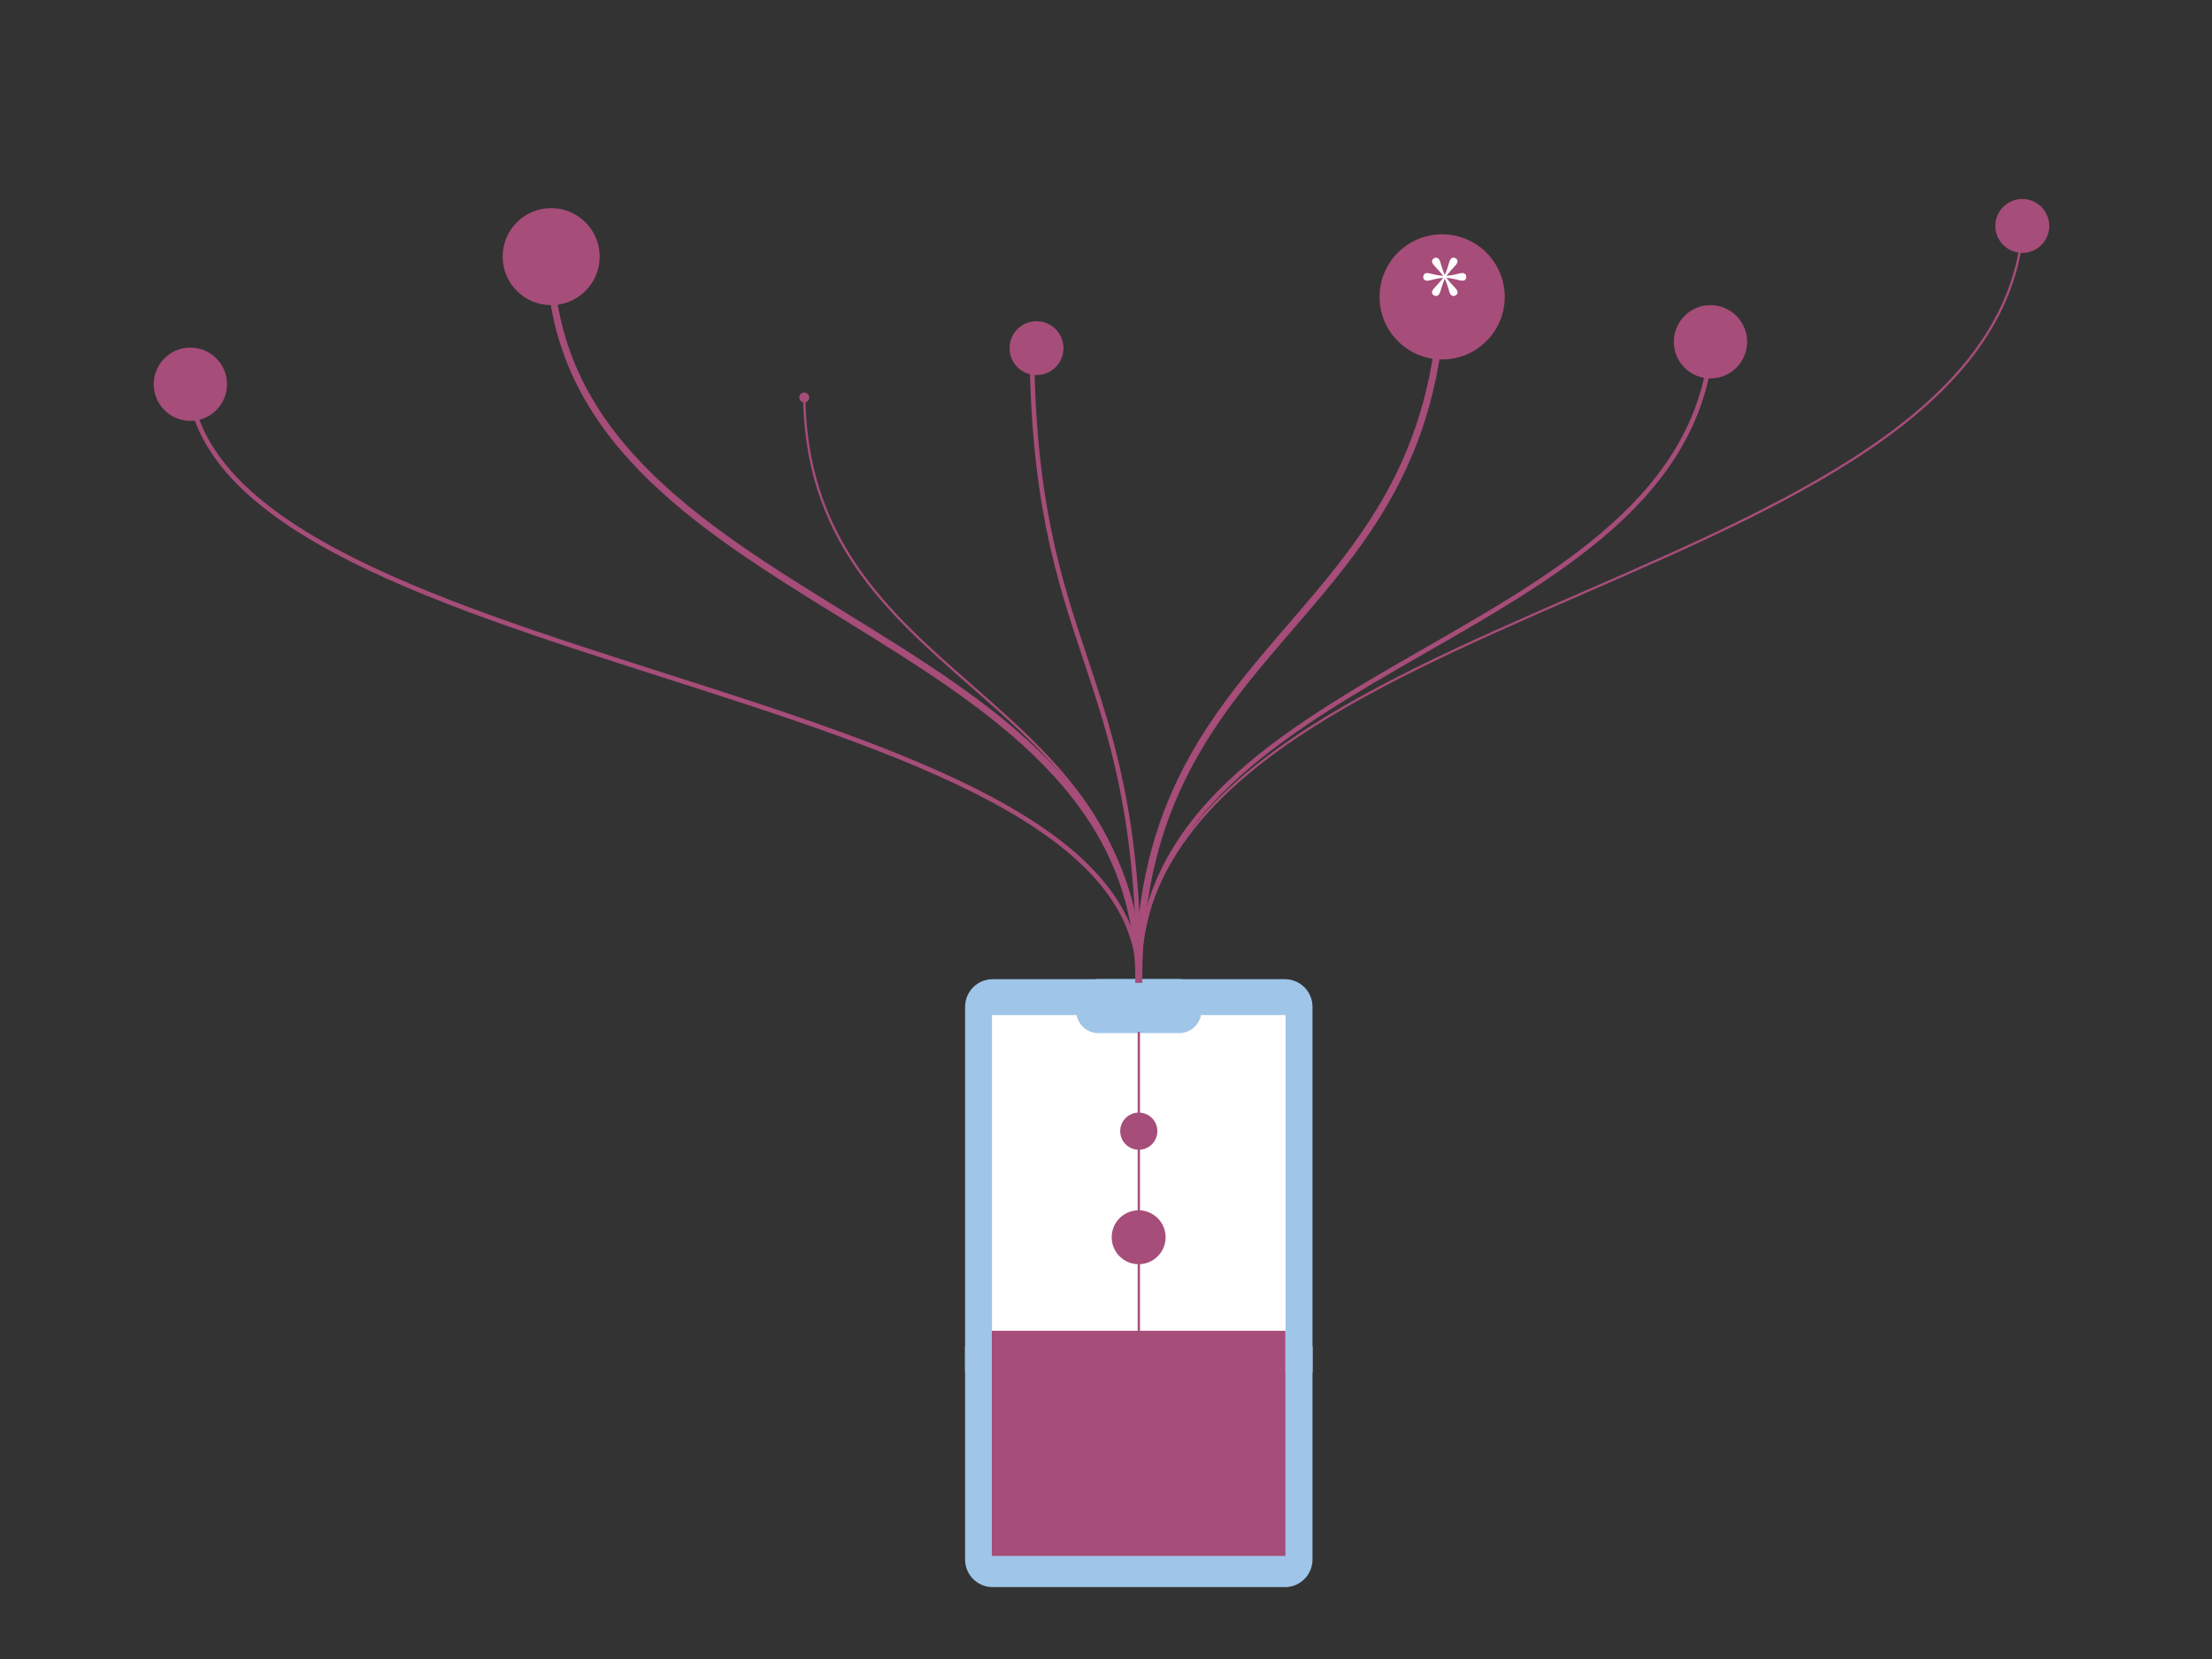 <svg version="1.1" viewBox="0.0 0.0 960.0 720.0" fill="none" stroke="none" stroke-linecap="square" stroke-miterlimit="10" xmlns:xlink="http://www.w3.org/1999/xlink" xmlns="http://www.w3.org/2000/svg"><rect x="0.0" y="0.0" width="960.0" height="720.0" fill="#333333" stroke="none"/><clipPath id="p.0"><path d="m0 0l960.0 0l0 720.0l-960.0 0l0 -720.0z" clip-rule="nonzero"/></clipPath><g clip-path="url(#p.0)"><path fill="#000000" fill-opacity="0.0" d="m0 0l960.0 0l0 720.0l-960.0 0z" fill-rule="evenodd"/><path fill="#cfe2f3" d="m418.851 584.251l150.772 0l0 11.433l-150.772 0z" fill-rule="evenodd"/><path fill="#ffffff" d="m430.538 440.549l127.402 0l0 155.118l-127.402 0z" fill-rule="evenodd"/><path fill="#3d85c6" d="m467.064 434.633l0 0c0 -5.339 4.328 -9.668 9.668 -9.668l34.995 0l0 0c2.564 0 5.023 1.019 6.836 2.832c1.813 1.813 2.832 4.272 2.832 6.836l0 4.066c0 5.339 -4.328 9.668 -9.668 9.668l-34.995 0c-5.339 0 -9.668 -4.328 -9.668 -9.668z" fill-rule="evenodd"/><path fill="#9fc5e8" d="m418.85 436.937l0 0c0 -6.612 5.36 -11.971 11.971 -11.971l126.829 0c3.175 0 6.22 1.261 8.465 3.506c2.245 2.245 3.506 5.29 3.506 8.465l0 239.9c0 6.612 -5.36 11.971 -11.971 11.971l-126.829 0c-6.612 0 -11.971 -5.36 -11.971 -11.971z" fill-rule="evenodd"/><path fill="#ffffff" d="m430.538 440.549l127.402 0l0 155.118l-127.402 0z" fill-rule="evenodd"/><path fill="#9fc5e8" d="m467.064 434.633l0 0c0 -5.339 4.328 -9.668 9.668 -9.668l34.995 0l0 0c2.564 0 5.023 1.019 6.836 2.832c1.813 1.813 2.832 4.272 2.832 6.836l0 4.066c0 5.339 -4.328 9.668 -9.668 9.668l-34.995 0c-5.339 0 -9.668 -4.328 -9.668 -9.668z" fill-rule="evenodd"/><path fill="#000000" fill-opacity="0.0" d="m743.228 139.401c0 71.391 -62.252 107.085 -124.504 142.782c-62.252 35.697 -124.504 71.397 -124.504 142.793" fill-rule="evenodd"/><path stroke="#a64d79" stroke-width="2.0" stroke-linejoin="round" stroke-linecap="butt" d="m742.988 146.977l-0.041 0.629c-0.037 0.536 -0.078 1.071 -0.123 1.603c-0.089 1.064 -0.193 2.121 -0.31 3.168c-0.471 4.192 -1.17 8.253 -2.082 12.192c-1.824 7.878 -4.499 15.268 -7.903 22.24c-6.809 13.943 -16.536 26.214 -28.208 37.368c-23.344 22.309 -54.47 40.157 -85.596 58.006c-62.252 35.697 -124.504 71.397 -124.504 142.793" fill-rule="evenodd"/><path fill="#a64d79" stroke="#a64d79" stroke-width="2.0" stroke-linecap="butt" d="m743.196 140.4c1.816 0.057 3.242 1.576 3.184 3.392c-0.057 1.816 -1.576 3.242 -3.392 3.184c-1.816 -0.057 -3.242 -1.576 -3.184 -3.392c0.057 -1.816 1.576 -3.242 3.392 -3.184z" fill-rule="nonzero"/><path fill="#000000" fill-opacity="0.0" d="m349.033 170.351c0 63.654 36.299 95.48 72.598 127.307c36.299 31.827 72.598 63.654 72.598 127.307" fill-rule="evenodd"/><path stroke="#a64d79" stroke-width="1.0" stroke-linejoin="round" stroke-linecap="butt" d="m349.078 174.141l0.014 0.634c0.013 0.486 0.028 0.97 0.046 1.452c0.07 1.928 0.174 3.826 0.311 5.695c0.275 3.737 0.682 7.358 1.214 10.87c1.064 7.024 2.623 13.613 4.608 19.83c3.97 12.432 9.642 23.373 16.448 33.319c13.612 19.892 31.762 35.805 49.911 51.718c36.299 31.827 72.598 63.654 72.598 127.307" fill-rule="evenodd"/><path fill="#a64d79" stroke="#a64d79" stroke-width="1.0" stroke-linecap="butt" d="m349.039 170.851c0.908 -0.011 1.654 0.717 1.664 1.625c0.011 0.908 -0.717 1.654 -1.625 1.664c-0.908 0.011 -1.654 -0.717 -1.664 -1.625c-0.011 -0.908 0.717 -1.654 1.625 -1.664z" fill-rule="nonzero"/><path fill="#000000" fill-opacity="0.0" d="m626.072 119.012c0 76.488 -32.961 114.732 -65.921 152.976c-32.961 38.244 -65.921 76.488 -65.921 152.976" fill-rule="evenodd"/><path stroke="#a64d79" stroke-width="3.0" stroke-linejoin="round" stroke-linecap="butt" d="m625.82 130.379l-0.038 0.845c-0.027 0.566 -0.057 1.129 -0.088 1.691c-0.249 4.491 -0.62 8.842 -1.102 13.062c-0.966 8.441 -2.382 16.358 -4.184 23.828c-3.605 14.939 -8.755 28.086 -14.935 40.037c-12.36 23.903 -28.841 43.025 -45.321 62.147c-32.961 38.244 -65.921 76.488 -65.921 152.976" fill-rule="evenodd"/><path fill="#a64d79" stroke="#a64d79" stroke-width="3.0" stroke-linecap="butt" d="m626.039 120.512c2.725 0.061 4.885 2.318 4.824 5.043c-0.061 2.725 -2.319 4.885 -5.043 4.824c-2.725 -0.061 -4.885 -2.318 -4.824 -5.043c0.061 -2.725 2.319 -4.885 5.043 -4.824z" fill-rule="nonzero"/><path fill="#000000" fill-opacity="0.0" d="m878.294 90.318c0 83.663 -96.016 125.495 -192.031 167.326c-96.016 41.831 -192.031 83.66 -192.031 167.319" fill-rule="evenodd"/><path stroke="#a64d79" stroke-width="1.0" stroke-linejoin="round" stroke-linecap="butt" d="m878.227 94.107l-0.003 0.102c-0.047 1.287 -0.116 2.564 -0.208 3.831c-0.185 2.534 -0.46 5.029 -0.823 7.485c-0.727 4.912 -1.805 9.672 -3.211 14.288c-2.813 9.232 -6.939 17.893 -12.19 26.063c-10.502 16.341 -25.504 30.72 -43.507 43.793c-36.006 26.145 -84.014 47.061 -132.022 67.976c-96.016 41.831 -192.031 83.66 -192.031 167.319" fill-rule="evenodd"/><path fill="#a64d79" stroke="#a64d79" stroke-width="1.0" stroke-linecap="butt" d="m878.285 90.818c0.908 0.016 1.632 0.765 1.616 1.674c-0.016 0.908 -0.765 1.632 -1.674 1.616c-0.908 -0.016 -1.632 -0.765 -1.616 -1.674c0.016 -0.908 0.765 -1.632 1.674 -1.616z" fill-rule="nonzero"/><path fill="#000000" fill-opacity="0.0" d="m81.706 161.133c0 65.962 103.134 98.944 206.268 131.924c103.134 32.98 206.268 65.959 206.268 131.919" fill-rule="evenodd"/><path stroke="#a64d79" stroke-width="2.0" stroke-linejoin="round" stroke-linecap="butt" d="m82.171 168.699l0.002 0.015c0.062 0.496 0.129 0.989 0.203 1.481c0.148 0.983 0.319 1.959 0.514 2.928c0.781 3.873 1.939 7.625 3.45 11.265c3.021 7.279 7.453 14.107 13.093 20.549c11.28 12.883 27.395 24.221 46.733 34.527c38.675 20.613 90.242 37.104 141.809 53.594c103.134 32.98 206.268 65.959 206.268 131.919" fill-rule="evenodd"/><path fill="#a64d79" stroke="#a64d79" stroke-width="2.0" stroke-linecap="butt" d="m81.768 162.131c1.814 -0.111 3.374 1.269 3.485 3.082c0.111 1.814 -1.269 3.374 -3.082 3.485c-1.814 0.111 -3.374 -1.269 -3.485 -3.082c-0.111 -1.814 1.269 -3.374 3.082 -3.485z" fill-rule="nonzero"/><path fill="#000000" fill-opacity="0.0" d="m238.692 109.727c0 78.806 63.882 118.207 127.764 157.613c63.882 39.405 127.764 78.816 127.764 157.631" fill-rule="evenodd"/><path stroke="#a64d79" stroke-width="3.0" stroke-linejoin="round" stroke-linecap="butt" d="m239.15 121.088l0.028 0.345c0.025 0.293 0.05 0.585 0.077 0.876c0.053 0.583 0.11 1.164 0.17 1.742c0.483 4.627 1.201 9.11 2.137 13.458c1.872 8.696 4.616 16.854 8.11 24.55c6.987 15.392 16.969 28.936 28.946 41.25c23.956 24.627 55.897 44.328 87.838 64.031c63.882 39.405 127.764 78.816 127.764 157.631" fill-rule="evenodd"/><path fill="#a64d79" stroke="#a64d79" stroke-width="3.0" stroke-linecap="butt" d="m238.752 111.226c2.723 -0.11 5.02 2.009 5.13 4.732c0.11 2.723 -2.009 5.02 -4.732 5.13c-2.723 0.11 -5.02 -2.009 -5.13 -4.732c-0.11 -2.723 2.009 -5.02 4.732 -5.13z" fill-rule="nonzero"/><path fill="#000000" fill-opacity="0.0" d="m447.802 146.566c0 69.601 11.606 104.403 23.213 139.202c11.606 34.799 23.213 69.596 23.213 139.191" fill-rule="evenodd"/><path stroke="#a64d79" stroke-width="2.0" stroke-linejoin="round" stroke-linecap="butt" d="m447.85 154.146l0.005 0.419c0.007 0.523 0.015 1.044 0.023 1.563c0.017 1.038 0.036 2.067 0.058 3.089c0.088 4.087 0.218 8.046 0.388 11.886c0.34 7.681 0.839 14.886 1.473 21.683c1.269 13.594 3.083 25.557 5.259 36.432c4.352 21.751 10.156 39.151 15.959 56.55c11.606 34.799 23.213 69.596 23.213 139.191" fill-rule="evenodd"/><path fill="#a64d79" stroke="#a64d79" stroke-width="2.0" stroke-linecap="butt" d="m447.809 147.566c1.817 -0.011 3.299 1.452 3.311 3.269c0.011 1.817 -1.452 3.299 -3.269 3.311c-1.817 0.011 -3.299 -1.452 -3.311 -3.269c-0.011 -1.817 1.452 -3.299 3.269 -3.311z" fill-rule="nonzero"/><path fill="#000000" fill-opacity="0.0" d="m836.322 12.31l83.944 0l0 78.008l-83.944 0z" fill-rule="evenodd"/><path fill="#000000" fill-opacity="0.0" d="m39.734 83.125l83.944 0l0 78.008l-83.944 0z" fill-rule="evenodd"/><path fill="#000000" fill-opacity="0.0" d="m196.72 31.719l83.944 0l0 78.008l-83.944 0z" fill-rule="evenodd"/><path fill="#000000" fill-opacity="0.0" d="m405.83 68.559l83.944 0l0 78.008l-83.944 0z" fill-rule="evenodd"/><path fill="#000000" fill-opacity="0.0" d="m701.256 61.393l83.944 0l0 78.008l-83.944 0z" fill-rule="evenodd"/><path fill="#000000" fill-opacity="0.0" d="m494.242 448.352l0 147.307" fill-rule="evenodd"/><path stroke="#a64d79" stroke-width="1.0" stroke-linejoin="round" stroke-linecap="butt" d="m494.242 448.352l0 147.307" fill-rule="evenodd"/><path fill="#a64d79" d="m66.718 166.757l0 0c0 -8.784 7.121 -15.906 15.906 -15.906l0 0c4.218 0 8.264 1.676 11.247 4.659c2.983 2.983 4.659 7.029 4.659 11.247l0 0c0 8.784 -7.121 15.906 -15.906 15.906l0 0c-8.784 0 -15.906 -7.121 -15.906 -15.906z" fill-rule="evenodd"/><path fill="#a64d79" d="m218.147 111.367l0 0c0 -11.628 9.427 -21.055 21.055 -21.055l0 0c5.584 0 10.94 2.218 14.888 6.167c3.949 3.949 6.167 9.304 6.167 14.888l0 0c0 11.628 -9.427 21.055 -21.055 21.055l0 0c-11.628 0 -21.055 -9.427 -21.055 -21.055z" fill-rule="evenodd"/><path fill="#a64d79" d="m438.143 151.094l0 0c0 -6.462 5.239 -11.701 11.701 -11.701l0 0c3.103 0 6.079 1.233 8.274 3.427c2.194 2.194 3.427 5.17 3.427 8.274l0 0c0 6.462 -5.239 11.701 -11.701 11.701l0 0c-6.462 0 -11.701 -5.239 -11.701 -11.701z" fill-rule="evenodd"/><path fill="#a64d79" d="m598.724 128.843l0 0c0 -15.003 12.162 -27.165 27.165 -27.165l0 0c7.205 0 14.114 2.862 19.209 7.957c5.094 5.094 7.957 12.004 7.957 19.209l0 0c0 15.003 -12.162 27.165 -27.165 27.165l0 0c-15.003 0 -27.165 -12.162 -27.165 -27.165z" fill-rule="evenodd"/><path fill="#ffffff" d="m636.352 120.157q0 0.875 -0.5 1.281q-0.484 0.391 -1.25 0.391q-0.516 0 -2.484 -0.5q-1.953 -0.516 -4.391 -0.797q1.062 1.453 1.969 2.438q0.922 0.969 1.531 1.625q0.625 0.672 0.969 1.188q0.359 0.516 0.359 1.109q0 0.625 -0.562 1.094q-0.562 0.469 -1.188 0.469q-0.422 0 -0.797 -0.234q-0.375 -0.25 -0.641 -0.703q-0.375 -0.672 -0.734 -2.172q-0.359 -1.5 -1.609 -4.406q-1.125 2.781 -1.578 4.422q-0.438 1.625 -0.766 2.156q-0.297 0.469 -0.625 0.703q-0.312 0.234 -0.797 0.234q-0.656 0 -1.219 -0.438q-0.547 -0.453 -0.547 -1.125q0 -0.562 0.328 -1.047q0.328 -0.5 1.016 -1.25q0.578 -0.609 1.547 -1.656q0.984 -1.062 1.938 -2.406q-2.297 0.234 -4.281 0.766q-1.969 0.531 -2.578 0.531q-0.781 0 -1.281 -0.391q-0.484 -0.391 -0.484 -1.281q0 -0.797 0.484 -1.219q0.5 -0.438 1.281 -0.438q0.703 0 2.469 0.5q1.766 0.484 4.391 0.734q-0.906 -1.234 -1.922 -2.344q-1.0 -1.125 -1.562 -1.703q-0.656 -0.703 -1.0 -1.203q-0.344 -0.516 -0.344 -1.094q0 -0.641 0.562 -1.109q0.562 -0.469 1.203 -0.469q0.422 0 0.781 0.234q0.359 0.234 0.641 0.703q0.328 0.562 0.859 2.531q0.547 1.953 1.484 4.062q1.062 -2.391 1.531 -4.188q0.484 -1.797 0.812 -2.406q0.266 -0.438 0.625 -0.688q0.359 -0.25 0.812 -0.25q0.656 0 1.203 0.453q0.547 0.438 0.547 1.125q0 0.953 -1.297 2.25q-1.297 1.281 -3.531 4.094q2.531 -0.281 4.391 -0.75q1.875 -0.484 2.484 -0.484q0.766 0 1.25 0.422q0.5 0.422 0.5 1.234z" fill-rule="nonzero"/><path fill="#a64d79" d="m726.439 148.327l0 0c0 -8.784 7.121 -15.906 15.906 -15.906l0 0c4.218 0 8.264 1.676 11.247 4.659c2.983 2.983 4.659 7.029 4.659 11.247l0 0c0 8.784 -7.121 15.906 -15.906 15.906l0 0c-8.784 0 -15.906 -7.121 -15.906 -15.906z" fill-rule="evenodd"/><path fill="#a64d79" d="m865.969 98.047l0 0c0 -6.462 5.239 -11.701 11.701 -11.701l0 0c3.103 0 6.079 1.233 8.274 3.427c2.194 2.194 3.427 5.17 3.427 8.274l0 0c0 6.462 -5.239 11.701 -11.701 11.701l0 0c-6.462 0 -11.701 -5.239 -11.701 -11.701z" fill-rule="evenodd"/><path fill="#a64d79" d="m486.165 490.919l0 0c0 -4.453 3.61 -8.063 8.063 -8.063l0 0c2.138 0 4.189 0.85 5.701 2.362c1.512 1.512 2.362 3.563 2.362 5.701l0 0c0 4.453 -3.61 8.063 -8.063 8.063l0 0c-4.453 0 -8.063 -3.61 -8.063 -8.063z" fill-rule="evenodd"/><path fill="#a64d79" d="m482.467 536.96l0 0c0 -6.462 5.239 -11.701 11.701 -11.701l0 0c3.103 0 6.079 1.233 8.274 3.427c2.194 2.194 3.427 5.17 3.427 8.274l0 0c0 6.462 -5.239 11.701 -11.701 11.701l0 0c-6.462 0 -11.701 -5.239 -11.701 -11.701z" fill-rule="evenodd"/><path fill="#a64d79" d="m430.462 577.554l127.402 0l0 97.701l-127.402 0z" fill-rule="evenodd"/></g></svg>
